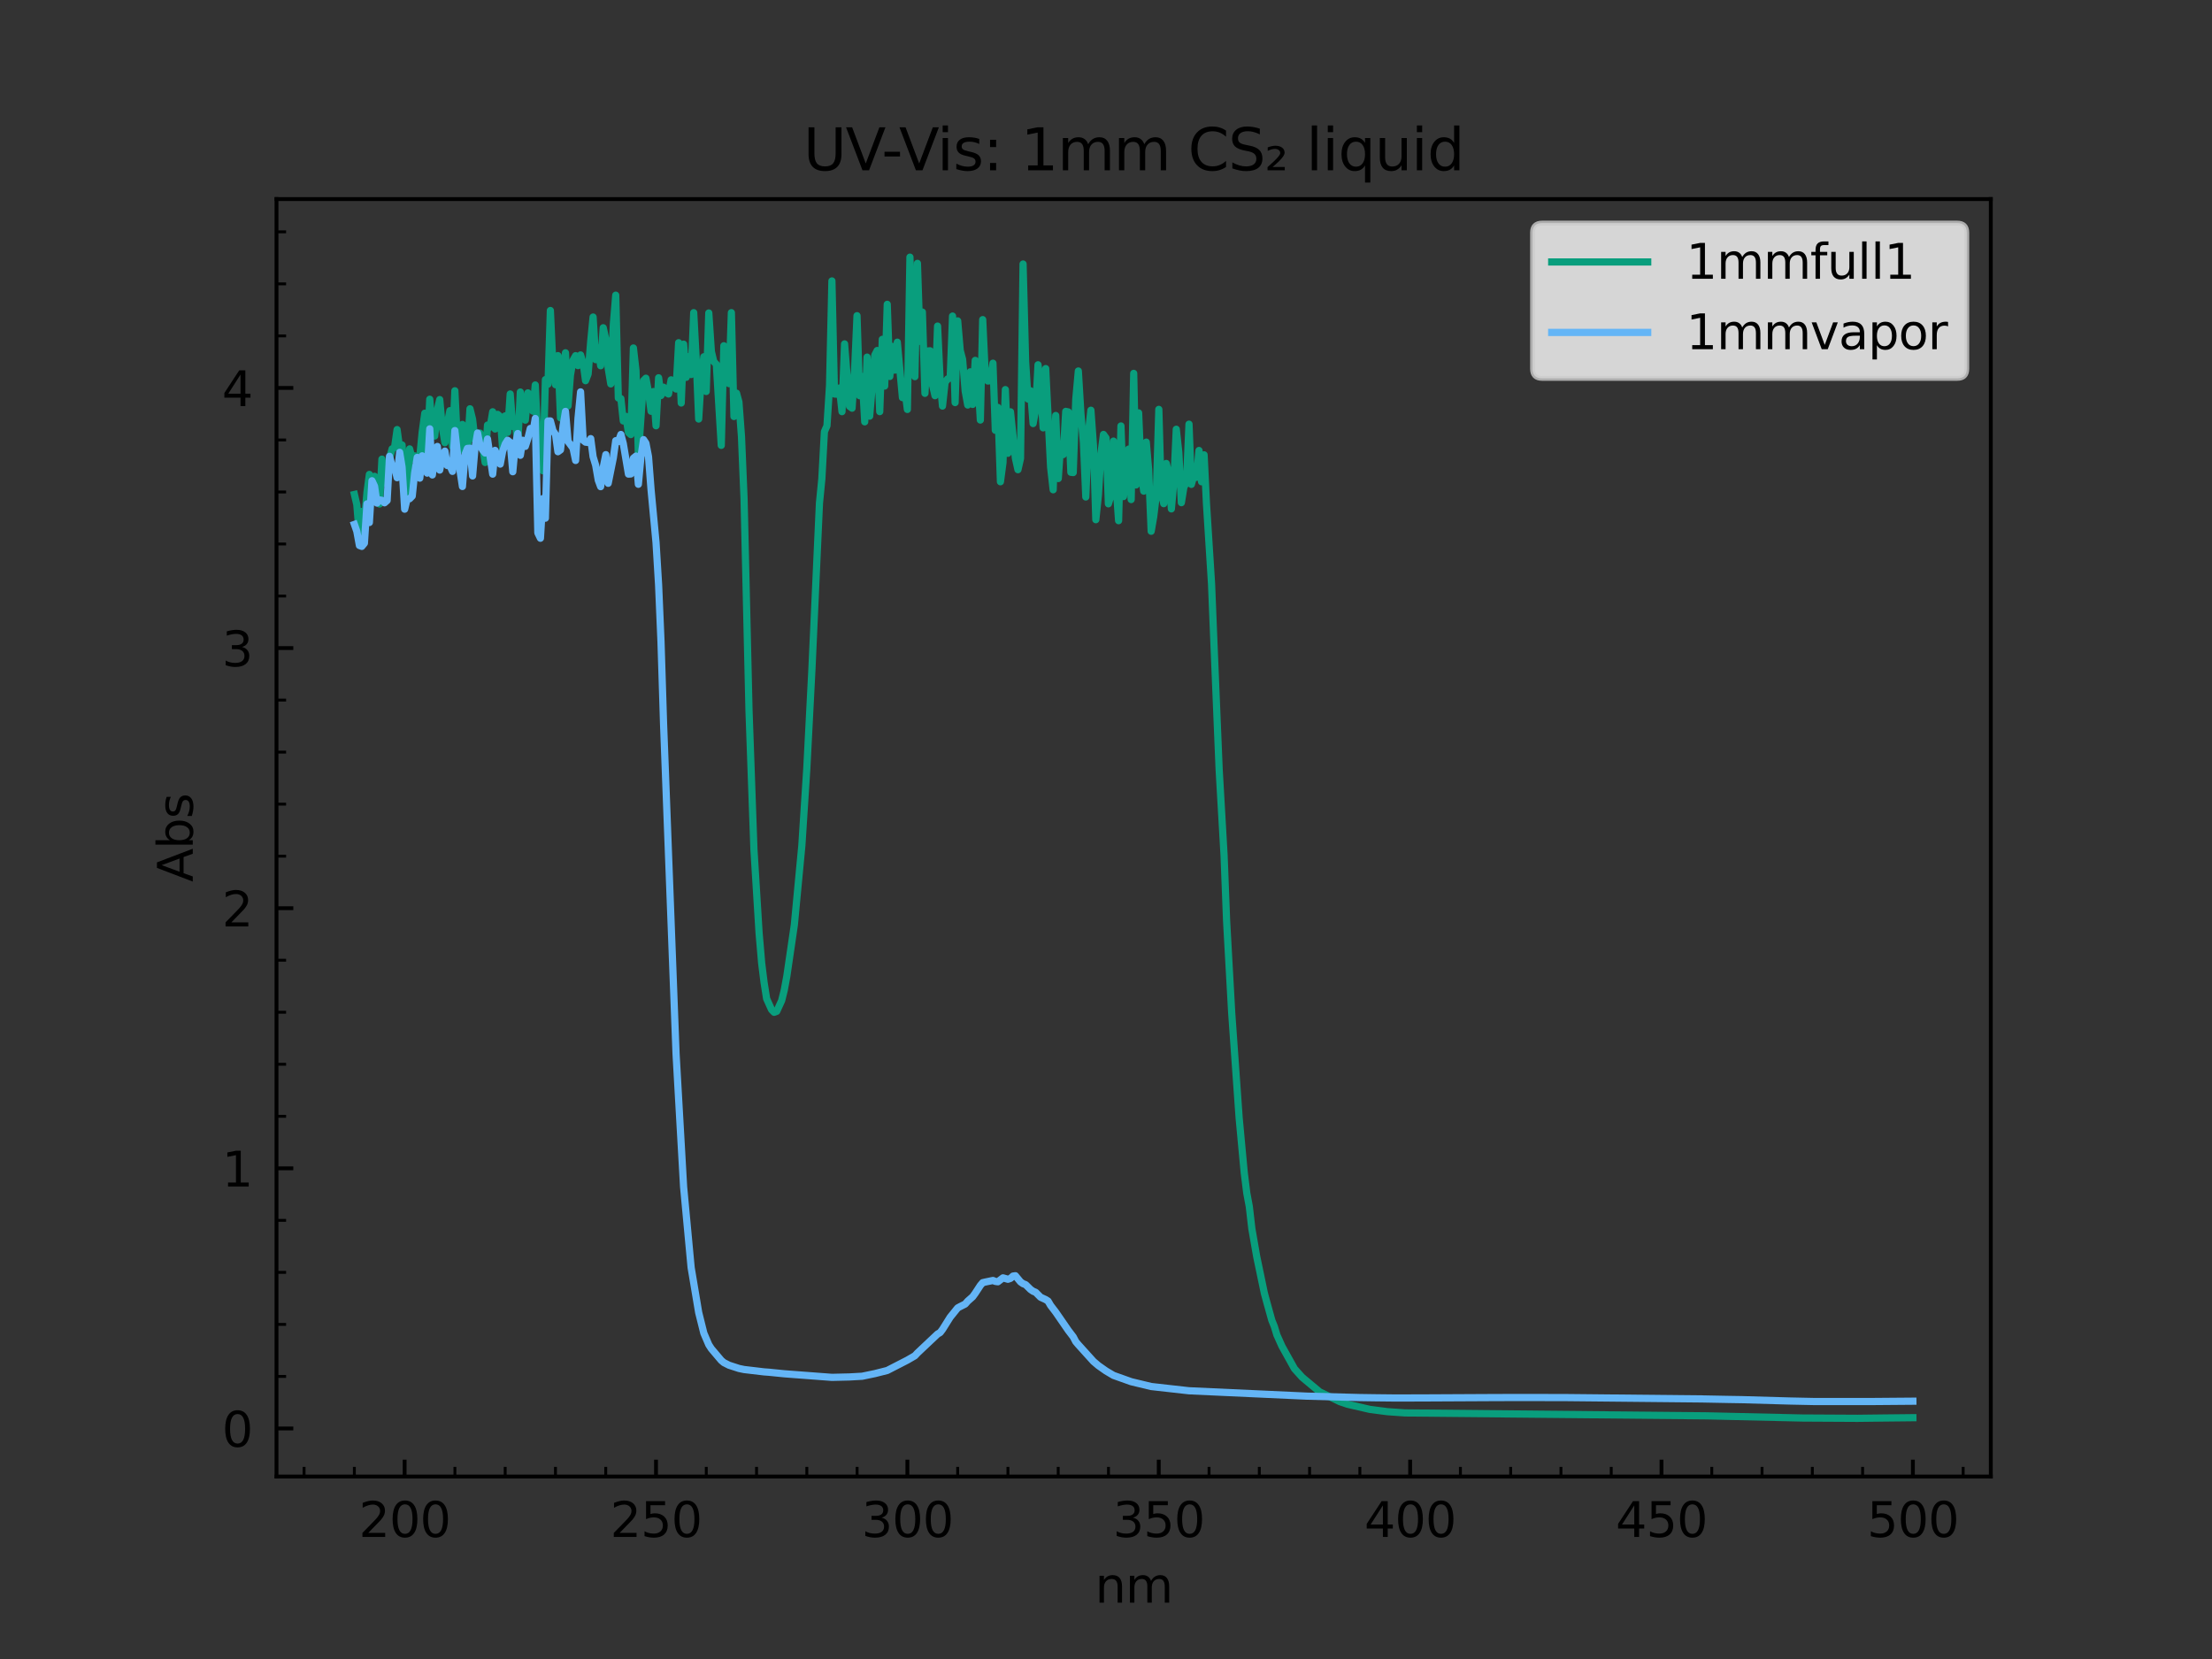 <?xml version="1.0" encoding="utf-8" standalone="no"?>
<!DOCTYPE svg PUBLIC "-//W3C//DTD SVG 1.1//EN"
  "http://www.w3.org/Graphics/SVG/1.1/DTD/svg11.dtd">
<svg xmlns:xlink="http://www.w3.org/1999/xlink" width="460.8pt" height="345.6pt" viewBox="0 0 460.8 345.6" xmlns="http://www.w3.org/2000/svg" version="1.1">
 <rect x="0" y="0" width="460.8" height="345.6" fill="#333333" stroke="none"/>
 <defs>
  <style type="text/css">*{stroke-linejoin: round; stroke-linecap: butt}</style>
 </defs>
 <g id="figure_1">
  <g id="patch_1">
   <path d="M 0 345.6 
L 460.8 345.6 
L 460.8 0 
L 0 0 
L 0 345.6 
z
" style="fill: none"/>
  </g>
  <g id="axes_1">
   <g id="patch_2">
    <path d="M 57.6 307.584 
L 414.72 307.584 
L 414.72 41.472 
L 57.6 41.472 
L 57.6 307.584 
z
" style="fill: none"/>
   </g>
   <g id="matplotlib.axis_1">
    <g id="xtick_1">
     <g id="line2d_1">
      <defs>
       <path id="m6ae384e76b" d="M 0 0 
L 0 -3.5 
" style="stroke: #000000; stroke-width: 0.8"/>
      </defs>
      <g>
       <use xlink:href="#m6ae384e76b" x="84.292" y="307.584" style="stroke: #000000; stroke-width: 0.8"/>
      </g>
     </g>
     <g id="text_1">
      <!-- 200 -->
      <g transform="translate(74.749 320.182)scale(0.1 -0.1)">
       <defs>
        <path id="DejaVuSans-32" d="M 1228 531 
L 3431 531 
L 3431 0 
L 469 0 
L 469 531 
Q 828 903 1448 1529 
Q 2069 2156 2228 2338 
Q 2531 2678 2651 2914 
Q 2772 3150 2772 3378 
Q 2772 3750 2511 3984 
Q 2250 4219 1831 4219 
Q 1534 4219 1204 4116 
Q 875 4013 500 3803 
L 500 4441 
Q 881 4594 1212 4672 
Q 1544 4750 1819 4750 
Q 2544 4750 2975 4387 
Q 3406 4025 3406 3419 
Q 3406 3131 3298 2873 
Q 3191 2616 2906 2266 
Q 2828 2175 2409 1742 
Q 1991 1309 1228 531 
z
" transform="scale(0.016)"/>
        <path id="DejaVuSans-30" d="M 2034 4250 
Q 1547 4250 1301 3770 
Q 1056 3291 1056 2328 
Q 1056 1369 1301 889 
Q 1547 409 2034 409 
Q 2525 409 2770 889 
Q 3016 1369 3016 2328 
Q 3016 3291 2770 3770 
Q 2525 4250 2034 4250 
z
M 2034 4750 
Q 2819 4750 3233 4129 
Q 3647 3509 3647 2328 
Q 3647 1150 3233 529 
Q 2819 -91 2034 -91 
Q 1250 -91 836 529 
Q 422 1150 422 2328 
Q 422 3509 836 4129 
Q 1250 4750 2034 4750 
z
" transform="scale(0.016)"/>
       </defs>
       <use xlink:href="#DejaVuSans-32"/>
       <use xlink:href="#DejaVuSans-30" x="63.623"/>
       <use xlink:href="#DejaVuSans-30" x="127.246"/>
      </g>
     </g>
    </g>
    <g id="xtick_2">
     <g id="line2d_2">
      <g>
       <use xlink:href="#m6ae384e76b" x="136.658" y="307.584" style="stroke: #000000; stroke-width: 0.8"/>
      </g>
     </g>
     <g id="text_2">
      <!-- 250 -->
      <g transform="translate(127.115 320.182)scale(0.1 -0.1)">
       <defs>
        <path id="DejaVuSans-35" d="M 691 4666 
L 3169 4666 
L 3169 4134 
L 1269 4134 
L 1269 2991 
Q 1406 3038 1543 3061 
Q 1681 3084 1819 3084 
Q 2600 3084 3056 2656 
Q 3513 2228 3513 1497 
Q 3513 744 3044 326 
Q 2575 -91 1722 -91 
Q 1428 -91 1123 -41 
Q 819 9 494 109 
L 494 744 
Q 775 591 1075 516 
Q 1375 441 1709 441 
Q 2250 441 2565 725 
Q 2881 1009 2881 1497 
Q 2881 1984 2565 2268 
Q 2250 2553 1709 2553 
Q 1456 2553 1204 2497 
Q 953 2441 691 2322 
L 691 4666 
z
" transform="scale(0.016)"/>
       </defs>
       <use xlink:href="#DejaVuSans-32"/>
       <use xlink:href="#DejaVuSans-35" x="63.623"/>
       <use xlink:href="#DejaVuSans-30" x="127.246"/>
      </g>
     </g>
    </g>
    <g id="xtick_3">
     <g id="line2d_3">
      <g>
       <use xlink:href="#m6ae384e76b" x="189.025" y="307.584" style="stroke: #000000; stroke-width: 0.8"/>
      </g>
     </g>
     <g id="text_3">
      <!-- 300 -->
      <g transform="translate(179.481 320.182)scale(0.1 -0.1)">
       <defs>
        <path id="DejaVuSans-33" d="M 2597 2516 
Q 3050 2419 3304 2112 
Q 3559 1806 3559 1356 
Q 3559 666 3084 287 
Q 2609 -91 1734 -91 
Q 1441 -91 1130 -33 
Q 819 25 488 141 
L 488 750 
Q 750 597 1062 519 
Q 1375 441 1716 441 
Q 2309 441 2620 675 
Q 2931 909 2931 1356 
Q 2931 1769 2642 2001 
Q 2353 2234 1838 2234 
L 1294 2234 
L 1294 2753 
L 1863 2753 
Q 2328 2753 2575 2939 
Q 2822 3125 2822 3475 
Q 2822 3834 2567 4026 
Q 2313 4219 1838 4219 
Q 1578 4219 1281 4162 
Q 984 4106 628 3988 
L 628 4550 
Q 988 4650 1302 4700 
Q 1616 4750 1894 4750 
Q 2613 4750 3031 4423 
Q 3450 4097 3450 3541 
Q 3450 3153 3228 2886 
Q 3006 2619 2597 2516 
z
" transform="scale(0.016)"/>
       </defs>
       <use xlink:href="#DejaVuSans-33"/>
       <use xlink:href="#DejaVuSans-30" x="63.623"/>
       <use xlink:href="#DejaVuSans-30" x="127.246"/>
      </g>
     </g>
    </g>
    <g id="xtick_4">
     <g id="line2d_4">
      <g>
       <use xlink:href="#m6ae384e76b" x="241.391" y="307.584" style="stroke: #000000; stroke-width: 0.8"/>
      </g>
     </g>
     <g id="text_4">
      <!-- 350 -->
      <g transform="translate(231.847 320.182)scale(0.1 -0.1)">
       <use xlink:href="#DejaVuSans-33"/>
       <use xlink:href="#DejaVuSans-35" x="63.623"/>
       <use xlink:href="#DejaVuSans-30" x="127.246"/>
      </g>
     </g>
    </g>
    <g id="xtick_5">
     <g id="line2d_5">
      <g>
       <use xlink:href="#m6ae384e76b" x="293.757" y="307.584" style="stroke: #000000; stroke-width: 0.8"/>
      </g>
     </g>
     <g id="text_5">
      <!-- 400 -->
      <g transform="translate(284.213 320.182)scale(0.1 -0.1)">
       <defs>
        <path id="DejaVuSans-34" d="M 2419 4116 
L 825 1625 
L 2419 1625 
L 2419 4116 
z
M 2253 4666 
L 3047 4666 
L 3047 1625 
L 3713 1625 
L 3713 1100 
L 3047 1100 
L 3047 0 
L 2419 0 
L 2419 1100 
L 313 1100 
L 313 1709 
L 2253 4666 
z
" transform="scale(0.016)"/>
       </defs>
       <use xlink:href="#DejaVuSans-34"/>
       <use xlink:href="#DejaVuSans-30" x="63.623"/>
       <use xlink:href="#DejaVuSans-30" x="127.246"/>
      </g>
     </g>
    </g>
    <g id="xtick_6">
     <g id="line2d_6">
      <g>
       <use xlink:href="#m6ae384e76b" x="346.123" y="307.584" style="stroke: #000000; stroke-width: 0.8"/>
      </g>
     </g>
     <g id="text_6">
      <!-- 450 -->
      <g transform="translate(336.579 320.182)scale(0.1 -0.1)">
       <use xlink:href="#DejaVuSans-34"/>
       <use xlink:href="#DejaVuSans-35" x="63.623"/>
       <use xlink:href="#DejaVuSans-30" x="127.246"/>
      </g>
     </g>
    </g>
    <g id="xtick_7">
     <g id="line2d_7">
      <g>
       <use xlink:href="#m6ae384e76b" x="398.489" y="307.584" style="stroke: #000000; stroke-width: 0.8"/>
      </g>
     </g>
     <g id="text_7">
      <!-- 500 -->
      <g transform="translate(388.945 320.182)scale(0.1 -0.1)">
       <use xlink:href="#DejaVuSans-35"/>
       <use xlink:href="#DejaVuSans-30" x="63.623"/>
       <use xlink:href="#DejaVuSans-30" x="127.246"/>
      </g>
     </g>
    </g>
    <g id="xtick_8">
     <g id="line2d_8">
      <defs>
       <path id="m2cbf5c98ec" d="M 0 0 
L 0 -2 
" style="stroke: #000000; stroke-width: 0.6"/>
      </defs>
      <g>
       <use xlink:href="#m2cbf5c98ec" x="63.346" y="307.584" style="stroke: #000000; stroke-width: 0.6"/>
      </g>
     </g>
    </g>
    <g id="xtick_9">
     <g id="line2d_9">
      <g>
       <use xlink:href="#m2cbf5c98ec" x="73.819" y="307.584" style="stroke: #000000; stroke-width: 0.6"/>
      </g>
     </g>
    </g>
    <g id="xtick_10">
     <g id="line2d_10">
      <g>
       <use xlink:href="#m2cbf5c98ec" x="94.766" y="307.584" style="stroke: #000000; stroke-width: 0.6"/>
      </g>
     </g>
    </g>
    <g id="xtick_11">
     <g id="line2d_11">
      <g>
       <use xlink:href="#m2cbf5c98ec" x="105.239" y="307.584" style="stroke: #000000; stroke-width: 0.6"/>
      </g>
     </g>
    </g>
    <g id="xtick_12">
     <g id="line2d_12">
      <g>
       <use xlink:href="#m2cbf5c98ec" x="115.712" y="307.584" style="stroke: #000000; stroke-width: 0.6"/>
      </g>
     </g>
    </g>
    <g id="xtick_13">
     <g id="line2d_13">
      <g>
       <use xlink:href="#m2cbf5c98ec" x="126.185" y="307.584" style="stroke: #000000; stroke-width: 0.6"/>
      </g>
     </g>
    </g>
    <g id="xtick_14">
     <g id="line2d_14">
      <g>
       <use xlink:href="#m2cbf5c98ec" x="147.132" y="307.584" style="stroke: #000000; stroke-width: 0.6"/>
      </g>
     </g>
    </g>
    <g id="xtick_15">
     <g id="line2d_15">
      <g>
       <use xlink:href="#m2cbf5c98ec" x="157.605" y="307.584" style="stroke: #000000; stroke-width: 0.6"/>
      </g>
     </g>
    </g>
    <g id="xtick_16">
     <g id="line2d_16">
      <g>
       <use xlink:href="#m2cbf5c98ec" x="168.078" y="307.584" style="stroke: #000000; stroke-width: 0.6"/>
      </g>
     </g>
    </g>
    <g id="xtick_17">
     <g id="line2d_17">
      <g>
       <use xlink:href="#m2cbf5c98ec" x="178.551" y="307.584" style="stroke: #000000; stroke-width: 0.6"/>
      </g>
     </g>
    </g>
    <g id="xtick_18">
     <g id="line2d_18">
      <g>
       <use xlink:href="#m2cbf5c98ec" x="199.498" y="307.584" style="stroke: #000000; stroke-width: 0.6"/>
      </g>
     </g>
    </g>
    <g id="xtick_19">
     <g id="line2d_19">
      <g>
       <use xlink:href="#m2cbf5c98ec" x="209.971" y="307.584" style="stroke: #000000; stroke-width: 0.6"/>
      </g>
     </g>
    </g>
    <g id="xtick_20">
     <g id="line2d_20">
      <g>
       <use xlink:href="#m2cbf5c98ec" x="220.444" y="307.584" style="stroke: #000000; stroke-width: 0.6"/>
      </g>
     </g>
    </g>
    <g id="xtick_21">
     <g id="line2d_21">
      <g>
       <use xlink:href="#m2cbf5c98ec" x="230.918" y="307.584" style="stroke: #000000; stroke-width: 0.6"/>
      </g>
     </g>
    </g>
    <g id="xtick_22">
     <g id="line2d_22">
      <g>
       <use xlink:href="#m2cbf5c98ec" x="251.864" y="307.584" style="stroke: #000000; stroke-width: 0.6"/>
      </g>
     </g>
    </g>
    <g id="xtick_23">
     <g id="line2d_23">
      <g>
       <use xlink:href="#m2cbf5c98ec" x="262.337" y="307.584" style="stroke: #000000; stroke-width: 0.6"/>
      </g>
     </g>
    </g>
    <g id="xtick_24">
     <g id="line2d_24">
      <g>
       <use xlink:href="#m2cbf5c98ec" x="272.81" y="307.584" style="stroke: #000000; stroke-width: 0.6"/>
      </g>
     </g>
    </g>
    <g id="xtick_25">
     <g id="line2d_25">
      <g>
       <use xlink:href="#m2cbf5c98ec" x="283.284" y="307.584" style="stroke: #000000; stroke-width: 0.6"/>
      </g>
     </g>
    </g>
    <g id="xtick_26">
     <g id="line2d_26">
      <g>
       <use xlink:href="#m2cbf5c98ec" x="304.23" y="307.584" style="stroke: #000000; stroke-width: 0.6"/>
      </g>
     </g>
    </g>
    <g id="xtick_27">
     <g id="line2d_27">
      <g>
       <use xlink:href="#m2cbf5c98ec" x="314.703" y="307.584" style="stroke: #000000; stroke-width: 0.6"/>
      </g>
     </g>
    </g>
    <g id="xtick_28">
     <g id="line2d_28">
      <g>
       <use xlink:href="#m2cbf5c98ec" x="325.177" y="307.584" style="stroke: #000000; stroke-width: 0.6"/>
      </g>
     </g>
    </g>
    <g id="xtick_29">
     <g id="line2d_29">
      <g>
       <use xlink:href="#m2cbf5c98ec" x="335.65" y="307.584" style="stroke: #000000; stroke-width: 0.6"/>
      </g>
     </g>
    </g>
    <g id="xtick_30">
     <g id="line2d_30">
      <g>
       <use xlink:href="#m2cbf5c98ec" x="356.596" y="307.584" style="stroke: #000000; stroke-width: 0.6"/>
      </g>
     </g>
    </g>
    <g id="xtick_31">
     <g id="line2d_31">
      <g>
       <use xlink:href="#m2cbf5c98ec" x="367.069" y="307.584" style="stroke: #000000; stroke-width: 0.6"/>
      </g>
     </g>
    </g>
    <g id="xtick_32">
     <g id="line2d_32">
      <g>
       <use xlink:href="#m2cbf5c98ec" x="377.543" y="307.584" style="stroke: #000000; stroke-width: 0.6"/>
      </g>
     </g>
    </g>
    <g id="xtick_33">
     <g id="line2d_33">
      <g>
       <use xlink:href="#m2cbf5c98ec" x="388.016" y="307.584" style="stroke: #000000; stroke-width: 0.6"/>
      </g>
     </g>
    </g>
    <g id="xtick_34">
     <g id="line2d_34">
      <g>
       <use xlink:href="#m2cbf5c98ec" x="408.962" y="307.584" style="stroke: #000000; stroke-width: 0.6"/>
      </g>
     </g>
    </g>
    <g id="text_8">
     <!-- nm -->
     <g transform="translate(228.121 333.861)scale(0.1 -0.1)">
      <defs>
       <path id="DejaVuSans-6e" d="M 3513 2113 
L 3513 0 
L 2938 0 
L 2938 2094 
Q 2938 2591 2744 2837 
Q 2550 3084 2163 3084 
Q 1697 3084 1428 2787 
Q 1159 2491 1159 1978 
L 1159 0 
L 581 0 
L 581 3500 
L 1159 3500 
L 1159 2956 
Q 1366 3272 1645 3428 
Q 1925 3584 2291 3584 
Q 2894 3584 3203 3211 
Q 3513 2838 3513 2113 
z
" transform="scale(0.016)"/>
       <path id="DejaVuSans-6d" d="M 3328 2828 
Q 3544 3216 3844 3400 
Q 4144 3584 4550 3584 
Q 5097 3584 5394 3201 
Q 5691 2819 5691 2113 
L 5691 0 
L 5113 0 
L 5113 2094 
Q 5113 2597 4934 2840 
Q 4756 3084 4391 3084 
Q 3944 3084 3684 2787 
Q 3425 2491 3425 1978 
L 3425 0 
L 2847 0 
L 2847 2094 
Q 2847 2600 2669 2842 
Q 2491 3084 2119 3084 
Q 1678 3084 1418 2786 
Q 1159 2488 1159 1978 
L 1159 0 
L 581 0 
L 581 3500 
L 1159 3500 
L 1159 2956 
Q 1356 3278 1631 3431 
Q 1906 3584 2284 3584 
Q 2666 3584 2933 3390 
Q 3200 3197 3328 2828 
z
" transform="scale(0.016)"/>
      </defs>
      <use xlink:href="#DejaVuSans-6e"/>
      <use xlink:href="#DejaVuSans-6d" x="63.379"/>
     </g>
    </g>
   </g>
   <g id="matplotlib.axis_2">
    <g id="ytick_1">
     <g id="line2d_35">
      <defs>
       <path id="mcfb5b2c01b" d="M 0 0 
L 3.5 0 
" style="stroke: #000000; stroke-width: 0.8"/>
      </defs>
      <g>
       <use xlink:href="#mcfb5b2c01b" x="57.6" y="297.576" style="stroke: #000000; stroke-width: 0.8"/>
      </g>
     </g>
     <g id="text_9">
      <!-- 0 -->
      <g transform="translate(46.237 301.375)scale(0.1 -0.1)">
       <use xlink:href="#DejaVuSans-30"/>
      </g>
     </g>
    </g>
    <g id="ytick_2">
     <g id="line2d_36">
      <g>
       <use xlink:href="#mcfb5b2c01b" x="57.6" y="243.384" style="stroke: #000000; stroke-width: 0.8"/>
      </g>
     </g>
     <g id="text_10">
      <!-- 1 -->
      <g transform="translate(46.237 247.183)scale(0.1 -0.1)">
       <defs>
        <path id="DejaVuSans-31" d="M 794 531 
L 1825 531 
L 1825 4091 
L 703 3866 
L 703 4441 
L 1819 4666 
L 2450 4666 
L 2450 531 
L 3481 531 
L 3481 0 
L 794 0 
L 794 531 
z
" transform="scale(0.016)"/>
       </defs>
       <use xlink:href="#DejaVuSans-31"/>
      </g>
     </g>
    </g>
    <g id="ytick_3">
     <g id="line2d_37">
      <g>
       <use xlink:href="#mcfb5b2c01b" x="57.6" y="189.192" style="stroke: #000000; stroke-width: 0.8"/>
      </g>
     </g>
     <g id="text_11">
      <!-- 2 -->
      <g transform="translate(46.237 192.991)scale(0.1 -0.1)">
       <use xlink:href="#DejaVuSans-32"/>
      </g>
     </g>
    </g>
    <g id="ytick_4">
     <g id="line2d_38">
      <g>
       <use xlink:href="#mcfb5b2c01b" x="57.6" y="135" style="stroke: #000000; stroke-width: 0.8"/>
      </g>
     </g>
     <g id="text_12">
      <!-- 3 -->
      <g transform="translate(46.237 138.8)scale(0.1 -0.1)">
       <use xlink:href="#DejaVuSans-33"/>
      </g>
     </g>
    </g>
    <g id="ytick_5">
     <g id="line2d_39">
      <g>
       <use xlink:href="#mcfb5b2c01b" x="57.6" y="80.808" style="stroke: #000000; stroke-width: 0.8"/>
      </g>
     </g>
     <g id="text_13">
      <!-- 4 -->
      <g transform="translate(46.237 84.608)scale(0.1 -0.1)">
       <use xlink:href="#DejaVuSans-34"/>
      </g>
     </g>
    </g>
    <g id="ytick_6">
     <g id="line2d_40">
      <defs>
       <path id="m34a62ceaf4" d="M 0 0 
L 2 0 
" style="stroke: #000000; stroke-width: 0.6"/>
      </defs>
      <g>
       <use xlink:href="#m34a62ceaf4" x="57.6" y="286.738" style="stroke: #000000; stroke-width: 0.6"/>
      </g>
     </g>
    </g>
    <g id="ytick_7">
     <g id="line2d_41">
      <g>
       <use xlink:href="#m34a62ceaf4" x="57.6" y="275.899" style="stroke: #000000; stroke-width: 0.6"/>
      </g>
     </g>
    </g>
    <g id="ytick_8">
     <g id="line2d_42">
      <g>
       <use xlink:href="#m34a62ceaf4" x="57.6" y="265.061" style="stroke: #000000; stroke-width: 0.6"/>
      </g>
     </g>
    </g>
    <g id="ytick_9">
     <g id="line2d_43">
      <g>
       <use xlink:href="#m34a62ceaf4" x="57.6" y="254.223" style="stroke: #000000; stroke-width: 0.6"/>
      </g>
     </g>
    </g>
    <g id="ytick_10">
     <g id="line2d_44">
      <g>
       <use xlink:href="#m34a62ceaf4" x="57.6" y="232.546" style="stroke: #000000; stroke-width: 0.6"/>
      </g>
     </g>
    </g>
    <g id="ytick_11">
     <g id="line2d_45">
      <g>
       <use xlink:href="#m34a62ceaf4" x="57.6" y="221.707" style="stroke: #000000; stroke-width: 0.6"/>
      </g>
     </g>
    </g>
    <g id="ytick_12">
     <g id="line2d_46">
      <g>
       <use xlink:href="#m34a62ceaf4" x="57.6" y="210.869" style="stroke: #000000; stroke-width: 0.6"/>
      </g>
     </g>
    </g>
    <g id="ytick_13">
     <g id="line2d_47">
      <g>
       <use xlink:href="#m34a62ceaf4" x="57.6" y="200.031" style="stroke: #000000; stroke-width: 0.6"/>
      </g>
     </g>
    </g>
    <g id="ytick_14">
     <g id="line2d_48">
      <g>
       <use xlink:href="#m34a62ceaf4" x="57.6" y="178.354" style="stroke: #000000; stroke-width: 0.6"/>
      </g>
     </g>
    </g>
    <g id="ytick_15">
     <g id="line2d_49">
      <g>
       <use xlink:href="#m34a62ceaf4" x="57.6" y="167.515" style="stroke: #000000; stroke-width: 0.6"/>
      </g>
     </g>
    </g>
    <g id="ytick_16">
     <g id="line2d_50">
      <g>
       <use xlink:href="#m34a62ceaf4" x="57.6" y="156.677" style="stroke: #000000; stroke-width: 0.6"/>
      </g>
     </g>
    </g>
    <g id="ytick_17">
     <g id="line2d_51">
      <g>
       <use xlink:href="#m34a62ceaf4" x="57.6" y="145.839" style="stroke: #000000; stroke-width: 0.6"/>
      </g>
     </g>
    </g>
    <g id="ytick_18">
     <g id="line2d_52">
      <g>
       <use xlink:href="#m34a62ceaf4" x="57.6" y="124.162" style="stroke: #000000; stroke-width: 0.6"/>
      </g>
     </g>
    </g>
    <g id="ytick_19">
     <g id="line2d_53">
      <g>
       <use xlink:href="#m34a62ceaf4" x="57.6" y="113.324" style="stroke: #000000; stroke-width: 0.6"/>
      </g>
     </g>
    </g>
    <g id="ytick_20">
     <g id="line2d_54">
      <g>
       <use xlink:href="#m34a62ceaf4" x="57.6" y="102.485" style="stroke: #000000; stroke-width: 0.6"/>
      </g>
     </g>
    </g>
    <g id="ytick_21">
     <g id="line2d_55">
      <g>
       <use xlink:href="#m34a62ceaf4" x="57.6" y="91.647" style="stroke: #000000; stroke-width: 0.6"/>
      </g>
     </g>
    </g>
    <g id="ytick_22">
     <g id="line2d_56">
      <g>
       <use xlink:href="#m34a62ceaf4" x="57.6" y="69.97" style="stroke: #000000; stroke-width: 0.6"/>
      </g>
     </g>
    </g>
    <g id="ytick_23">
     <g id="line2d_57">
      <g>
       <use xlink:href="#m34a62ceaf4" x="57.6" y="59.132" style="stroke: #000000; stroke-width: 0.6"/>
      </g>
     </g>
    </g>
    <g id="ytick_24">
     <g id="line2d_58">
      <g>
       <use xlink:href="#m34a62ceaf4" x="57.6" y="48.293" style="stroke: #000000; stroke-width: 0.6"/>
      </g>
     </g>
    </g>
    <g id="text_14">
     <!-- Abs -->
     <g transform="translate(40.158 183.727)rotate(-90)scale(0.1 -0.1)">
      <defs>
       <path id="DejaVuSans-41" d="M 2188 4044 
L 1331 1722 
L 3047 1722 
L 2188 4044 
z
M 1831 4666 
L 2547 4666 
L 4325 0 
L 3669 0 
L 3244 1197 
L 1141 1197 
L 716 0 
L 50 0 
L 1831 4666 
z
" transform="scale(0.016)"/>
       <path id="DejaVuSans-62" d="M 3116 1747 
Q 3116 2381 2855 2742 
Q 2594 3103 2138 3103 
Q 1681 3103 1420 2742 
Q 1159 2381 1159 1747 
Q 1159 1113 1420 752 
Q 1681 391 2138 391 
Q 2594 391 2855 752 
Q 3116 1113 3116 1747 
z
M 1159 2969 
Q 1341 3281 1617 3432 
Q 1894 3584 2278 3584 
Q 2916 3584 3314 3078 
Q 3713 2572 3713 1747 
Q 3713 922 3314 415 
Q 2916 -91 2278 -91 
Q 1894 -91 1617 61 
Q 1341 213 1159 525 
L 1159 0 
L 581 0 
L 581 4863 
L 1159 4863 
L 1159 2969 
z
" transform="scale(0.016)"/>
       <path id="DejaVuSans-73" d="M 2834 3397 
L 2834 2853 
Q 2591 2978 2328 3040 
Q 2066 3103 1784 3103 
Q 1356 3103 1142 2972 
Q 928 2841 928 2578 
Q 928 2378 1081 2264 
Q 1234 2150 1697 2047 
L 1894 2003 
Q 2506 1872 2764 1633 
Q 3022 1394 3022 966 
Q 3022 478 2636 193 
Q 2250 -91 1575 -91 
Q 1294 -91 989 -36 
Q 684 19 347 128 
L 347 722 
Q 666 556 975 473 
Q 1284 391 1588 391 
Q 1994 391 2212 530 
Q 2431 669 2431 922 
Q 2431 1156 2273 1281 
Q 2116 1406 1581 1522 
L 1381 1569 
Q 847 1681 609 1914 
Q 372 2147 372 2553 
Q 372 3047 722 3315 
Q 1072 3584 1716 3584 
Q 2034 3584 2315 3537 
Q 2597 3491 2834 3397 
z
" transform="scale(0.016)"/>
      </defs>
      <use xlink:href="#DejaVuSans-41"/>
      <use xlink:href="#DejaVuSans-62" x="68.408"/>
      <use xlink:href="#DejaVuSans-73" x="131.885"/>
     </g>
    </g>
   </g>
   <g id="line2d_59">
    <path d="M 398.487 295.332 
L 392.194 295.398 
L 386.97 295.461 
L 375.467 295.398 
L 355.557 294.945 
L 292.695 294.336 
L 289.044 294.08 
L 285.391 293.607 
L 280.68 292.521 
L 279.095 291.981 
L 274.908 289.952 
L 271.776 287.34 
L 271.247 286.89 
L 269.661 285.126 
L 267.056 280.444 
L 265.997 278.089 
L 265.468 276.342 
L 264.939 275.027 
L 263.92 271.36 
L 263.391 269.41 
L 261.802 261.809 
L 260.784 255.962 
L 260.254 251.362 
L 259.724 248.521 
L 259.195 244.269 
L 258.135 232.864 
L 256.586 210.983 
L 255.526 191.877 
L 254.996 178.178 
L 253.976 160.374 
L 252.916 134.714 
L 252.386 121.576 
L 251.325 104.837 
L 250.835 94.751 
L 250.305 100.363 
L 249.774 93.845 
L 249.244 99.443 
L 248.713 99.07 
L 248.183 100.907 
L 247.693 88.362 
L 247.162 100.548 
L 246.632 101.447 
L 246.101 104.716 
L 245.57 94.267 
L 245.039 89.422 
L 244.549 100.1 
L 244.018 106.012 
L 243.488 98.719 
L 242.957 96.545 
L 242.426 104.921 
L 241.895 102.566 
L 241.404 85.28 
L 240.873 103.191 
L 240.342 107.61 
L 239.811 110.671 
L 239.28 97.803 
L 238.789 92.101 
L 238.258 102.312 
L 237.727 98.435 
L 237.195 86.008 
L 236.664 101.027 
L 236.173 77.778 
L 235.642 104.066 
L 235.111 93.555 
L 234.047 103.443 
L 233.516 88.734 
L 233.025 108.467 
L 232.493 101.071 
L 231.962 91.887 
L 231.43 103.222 
L 230.898 104.952 
L 230.407 91.245 
L 229.875 90.502 
L 229.343 94.512 
L 228.812 103.169 
L 228.28 108.262 
L 227.788 92.836 
L 227.256 85.457 
L 226.724 90.365 
L 226.192 103.534 
L 225.701 92.221 
L 225.169 86.138 
L 224.637 77.283 
L 224.104 83.18 
L 223.572 98.446 
L 223.081 98.388 
L 222.548 85.812 
L 222.016 85.698 
L 221.484 94.702 
L 220.951 92.492 
L 220.46 99.692 
L 219.927 86.555 
L 219.394 102.032 
L 218.862 97.308 
L 217.838 76.782 
L 217.305 89.13 
L 216.772 80.685 
L 216.239 75.991 
L 215.748 85.337 
L 215.215 88.235 
L 214.682 81.407 
L 214.149 83.122 
L 213.657 75.318 
L 213.124 55 
L 212.591 95.509 
L 212.058 97.845 
L 211.525 95.458 
L 210.5 85.788 
L 209.967 94.431 
L 209.433 81.164 
L 208.941 96.33 
L 208.408 100.358 
L 207.875 84.869 
L 207.341 89.639 
L 206.849 75.659 
L 206.315 79.309 
L 205.782 79.377 
L 205.249 78.067 
L 204.715 66.582 
L 204.223 87.503 
L 203.689 78.4 
L 203.155 75.072 
L 202.622 84.253 
L 202.129 77.457 
L 201.595 84.373 
L 201.062 81.451 
L 200.528 74.872 
L 200.035 73.01 
L 199.501 66.846 
L 198.967 83.865 
L 198.434 65.84 
L 197.941 78.77 
L 197.407 78.938 
L 196.873 79.678 
L 196.339 84.591 
L 195.846 79.196 
L 195.312 67.926 
L 194.777 82.434 
L 194.243 80.162 
L 193.75 73.07 
L 193.216 73.121 
L 192.682 81.941 
L 192.148 65.008 
L 191.654 71.118 
L 191.12 54.861 
L 190.586 78.466 
L 190.092 74.579 
L 189.558 53.568 
L 189.023 85.297 
L 188.489 81.179 
L 187.995 82.832 
L 186.926 71.281 
L 186.392 77.105 
L 185.898 72.158 
L 185.363 78.423 
L 184.829 63.393 
L 184.294 80.423 
L 183.8 70.685 
L 183.265 85.752 
L 182.731 73.015 
L 182.237 73.981 
L 181.167 86.695 
L 180.632 74.394 
L 180.138 87.876 
L 179.603 78.422 
L 179.068 82.435 
L 178.533 65.762 
L 178.039 76.933 
L 177.504 85.031 
L 176.969 84.642 
L 175.94 71.637 
L 175.404 85.757 
L 174.869 80.83 
L 174.375 82.12 
L 173.839 82.083 
L 173.304 58.524 
L 172.81 80.298 
L 172.274 88.699 
L 171.739 89.922 
L 171.203 99.792 
L 170.709 104.808 
L 169.143 139.327 
L 168.072 160.11 
L 167.042 176.121 
L 165.476 192.663 
L 163.909 203.371 
L 163.373 206.269 
L 162.837 208.434 
L 161.806 210.684 
L 161.27 210.881 
L 160.734 210.336 
L 159.703 208.051 
L 159.167 204.646 
L 158.672 200.661 
L 158.136 194.405 
L 157.063 177.036 
L 156.032 148.007 
L 155 103.864 
L 154.464 90.925 
L 153.928 83.735 
L 153.432 81.905 
L 152.896 86.768 
L 152.359 65.13 
L 151.864 79.921 
L 150.791 72.023 
L 150.254 92.781 
L 149.222 75.891 
L 148.685 75.309 
L 148.19 73.209 
L 147.653 65.197 
L 147.116 81.554 
L 146.621 74.32 
L 146.084 78.405 
L 145.547 87.293 
L 145.051 75.236 
L 144.514 65.131 
L 143.977 78.019 
L 143.482 74.286 
L 142.945 78.607 
L 142.408 71.696 
L 141.912 83.954 
L 141.375 71.39 
L 140.838 81.041 
L 139.805 79.128 
L 139.267 82.077 
L 138.772 81.794 
L 138.234 80.661 
L 137.697 82.4 
L 137.201 78.696 
L 136.664 88.697 
L 136.126 81.567 
L 135.63 85.673 
L 135.093 81.685 
L 134.555 78.788 
L 134.059 79.29 
L 132.984 94.764 
L 132.488 77.189 
L 131.95 72.49 
L 131.413 90.535 
L 130.917 90.097 
L 130.379 86.732 
L 129.841 87.696 
L 129.345 83.037 
L 128.807 82.915 
L 128.269 61.49 
L 127.773 67.548 
L 127.235 79.975 
L 126.697 76.703 
L 126.201 70.712 
L 125.663 68.276 
L 125.125 76.193 
L 124.629 72.499 
L 124.091 74.922 
L 123.553 66.043 
L 123.056 71.127 
L 122.518 77.914 
L 121.98 79.308 
L 121.483 75.679 
L 120.945 73.943 
L 120.407 76.163 
L 119.91 74.093 
L 119.372 75.062 
L 118.834 78.147 
L 118.337 84.565 
L 117.799 73.491 
L 117.302 77.608 
L 116.764 87.064 
L 116.225 74.079 
L 115.728 80.148 
L 115.19 76.318 
L 114.652 64.682 
L 114.155 80.038 
L 113.616 79.073 
L 113.078 98.068 
L 112.581 90.703 
L 112.042 91.953 
L 111.504 80.197 
L 111.007 85.646 
L 110.468 84.672 
L 109.971 81.839 
L 109.432 87.524 
L 108.893 84.999 
L 108.396 81.664 
L 107.858 92.637 
L 107.319 87.583 
L 106.822 88.851 
L 106.283 82.072 
L 105.744 90.072 
L 105.247 86.63 
L 104.708 93.559 
L 104.21 86.792 
L 103.672 86.319 
L 103.133 89.373 
L 102.635 85.782 
L 102.096 88.989 
L 101.557 88.552 
L 101.06 96.346 
L 100.521 92.753 
L 99.982 90.207 
L 99.484 92.396 
L 98.945 91.695 
L 98.447 87.362 
L 97.908 85.156 
L 97.369 93.795 
L 96.871 91.696 
L 96.332 88.418 
L 95.793 93.787 
L 95.295 92.331 
L 94.756 81.401 
L 94.258 93.01 
L 93.719 85.546 
L 93.18 88.329 
L 92.682 92.226 
L 92.142 89.051 
L 91.603 83.238 
L 91.105 85.391 
L 90.566 90.834 
L 90.068 89.982 
L 89.528 83.167 
L 88.989 94.739 
L 88.491 86.075 
L 87.951 89.997 
L 87.453 95.107 
L 86.914 95.844 
L 86.374 94.963 
L 85.876 95.635 
L 85.336 93.511 
L 84.797 103.085 
L 84.298 101.867 
L 83.759 92.687 
L 83.26 93.441 
L 82.721 89.488 
L 82.181 93.286 
L 81.683 93.498 
L 81.143 95.498 
L 80.645 100.877 
L 80.105 98.858 
L 79.565 95.645 
L 79.067 104.99 
L 78.527 103.75 
L 78.028 99.226 
L 77.488 100.638 
L 76.948 98.831 
L 76.45 102.575 
L 75.91 108.688 
L 75.37 106.544 
L 74.871 111.737 
L 74.331 105.135 
L 73.833 103.007 
L 73.833 103.007 
" clip-path="url(#pe65a3ea3c6)" style="fill: none; stroke: #099e7d; stroke-width: 1.5; stroke-linecap: square"/>
   </g>
   <g id="line2d_60">
    <path d="M 398.487 291.894 
L 389.603 291.965 
L 378.065 291.965 
L 372.827 291.856 
L 362.897 291.574 
L 359.729 291.522 
L 354.514 291.422 
L 326.225 291.141 
L 316.294 291.122 
L 309.988 291.146 
L 296.384 291.215 
L 290.626 291.228 
L 286.406 291.182 
L 283.279 291.136 
L 272.305 290.845 
L 247.693 289.722 
L 239.811 288.836 
L 235.642 287.832 
L 231.962 286.519 
L 230.407 285.601 
L 228.812 284.478 
L 227.788 283.607 
L 224.637 280.123 
L 224.104 279.493 
L 223.572 278.484 
L 222.548 277.14 
L 219.927 273.34 
L 218.862 271.949 
L 218.329 271.042 
L 217.838 270.729 
L 216.772 270.239 
L 215.748 269.21 
L 215.215 268.992 
L 214.682 268.623 
L 213.657 267.614 
L 213.124 267.414 
L 212.591 267.039 
L 211.525 265.756 
L 211.033 265.827 
L 210.5 266.316 
L 209.967 266.492 
L 208.941 266.199 
L 207.875 267.017 
L 207.341 266.939 
L 206.849 266.744 
L 205.249 267.073 
L 204.715 267.202 
L 204.223 267.782 
L 203.155 269.415 
L 202.622 270.144 
L 201.595 271.051 
L 201.062 271.661 
L 200.035 272.176 
L 199.501 272.464 
L 197.941 274.395 
L 196.339 276.948 
L 195.846 277.597 
L 195.312 277.904 
L 191.12 281.86 
L 190.586 282.433 
L 189.023 283.34 
L 184.829 285.495 
L 182.237 286.15 
L 179.603 286.695 
L 176.969 286.844 
L 173.304 286.931 
L 163.373 286.182 
L 160.239 285.866 
L 159.167 285.787 
L 155 285.294 
L 153.928 285.07 
L 151.864 284.399 
L 150.791 283.851 
L 150.254 283.399 
L 148.19 280.963 
L 147.653 280.132 
L 146.621 277.724 
L 145.547 273.418 
L 143.977 264.066 
L 142.408 247.26 
L 140.838 219.583 
L 138.234 150.84 
L 137.697 133.642 
L 137.201 121.896 
L 136.664 113.032 
L 135.63 102.045 
L 135.093 95.11 
L 134.555 92.317 
L 134.059 91.58 
L 133.522 95.163 
L 132.984 100.885 
L 132.488 95.012 
L 131.95 95.452 
L 131.413 98.735 
L 130.917 98.764 
L 129.841 92.398 
L 129.345 90.507 
L 128.807 91.992 
L 128.269 91.799 
L 127.773 95.346 
L 126.697 100.682 
L 126.201 94.708 
L 125.663 97.363 
L 125.125 101.383 
L 124.629 100.041 
L 124.091 96.933 
L 123.553 95.146 
L 123.056 91.373 
L 122.518 92.175 
L 121.98 92.111 
L 121.483 91.723 
L 120.945 81.632 
L 120.407 87.18 
L 119.91 95.928 
L 119.372 93.362 
L 118.337 91.956 
L 117.799 85.696 
L 117.302 88.676 
L 116.764 93.716 
L 116.225 94.103 
L 115.728 90.538 
L 115.19 89.697 
L 114.652 87.685 
L 114.155 87.695 
L 113.616 107.953 
L 113.078 103.861 
L 112.581 112.127 
L 112.042 111.011 
L 111.504 87.175 
L 111.007 90.069 
L 110.468 89.258 
L 109.971 91.319 
L 109.432 92.991 
L 108.893 91.71 
L 108.396 94.85 
L 107.858 90.308 
L 107.319 92.865 
L 106.822 98.276 
L 106.283 92.162 
L 105.744 91.71 
L 105.247 92.493 
L 104.708 94.031 
L 104.21 96.681 
L 103.133 93.819 
L 102.635 98.774 
L 101.557 91.451 
L 101.06 94.368 
L 100.521 93.709 
L 99.982 92.712 
L 99.484 90.201 
L 98.945 93.338 
L 98.447 99.148 
L 97.908 93.375 
L 97.369 93.411 
L 96.871 94.677 
L 96.332 101.347 
L 95.295 94.504 
L 94.756 89.693 
L 94.258 98.198 
L 93.719 96.946 
L 93.18 96.979 
L 92.682 93.972 
L 92.142 95.167 
L 91.603 97.928 
L 91.105 93 
L 90.566 94.924 
L 90.068 98.943 
L 89.528 89.331 
L 88.989 98.562 
L 88.491 95.802 
L 87.951 94.955 
L 87.453 99.61 
L 86.914 95.284 
L 86.374 98.567 
L 85.876 103.34 
L 85.336 103.893 
L 84.797 103.999 
L 84.298 106.074 
L 83.759 97.312 
L 83.26 94.23 
L 82.721 99.516 
L 82.181 97.229 
L 81.683 97.102 
L 81.143 95.055 
L 80.645 104.267 
L 80.105 104.741 
L 79.565 104.228 
L 79.067 104.135 
L 78.527 104.799 
L 78.028 101.298 
L 77.488 100.149 
L 76.948 108.853 
L 76.45 104.965 
L 75.91 113.168 
L 75.37 113.824 
L 74.871 113.636 
L 74.331 110.684 
L 73.833 109.248 
L 73.833 109.248 
" clip-path="url(#pe65a3ea3c6)" style="fill: none; stroke: #64b5f6; stroke-width: 1.5; stroke-linecap: square"/>
   </g>
   <g id="patch_3">
    <path d="M 57.6 307.584 
L 57.6 41.472 
" style="fill: none; stroke: #000000; stroke-width: 0.8; stroke-linejoin: miter; stroke-linecap: square"/>
   </g>
   <g id="patch_4">
    <path d="M 414.72 307.584 
L 414.72 41.472 
" style="fill: none; stroke: #000000; stroke-width: 0.8; stroke-linejoin: miter; stroke-linecap: square"/>
   </g>
   <g id="patch_5">
    <path d="M 57.6 307.584 
L 414.72 307.584 
" style="fill: none; stroke: #000000; stroke-width: 0.8; stroke-linejoin: miter; stroke-linecap: square"/>
   </g>
   <g id="patch_6">
    <path d="M 57.6 41.472 
L 414.72 41.472 
" style="fill: none; stroke: #000000; stroke-width: 0.8; stroke-linejoin: miter; stroke-linecap: square"/>
   </g>
   <g id="text_15">
    <!-- UV-Vis: 1mm CS₂ liquid -->
    <g transform="translate(167.369 35.472)scale(0.12 -0.12)">
     <defs>
      <path id="DejaVuSans-55" d="M 556 4666 
L 1191 4666 
L 1191 1831 
Q 1191 1081 1462 751 
Q 1734 422 2344 422 
Q 2950 422 3222 751 
Q 3494 1081 3494 1831 
L 3494 4666 
L 4128 4666 
L 4128 1753 
Q 4128 841 3676 375 
Q 3225 -91 2344 -91 
Q 1459 -91 1007 375 
Q 556 841 556 1753 
L 556 4666 
z
" transform="scale(0.016)"/>
      <path id="DejaVuSans-56" d="M 1831 0 
L 50 4666 
L 709 4666 
L 2188 738 
L 3669 4666 
L 4325 4666 
L 2547 0 
L 1831 0 
z
" transform="scale(0.016)"/>
      <path id="DejaVuSans-2d" d="M 313 2009 
L 1997 2009 
L 1997 1497 
L 313 1497 
L 313 2009 
z
" transform="scale(0.016)"/>
      <path id="DejaVuSans-69" d="M 603 3500 
L 1178 3500 
L 1178 0 
L 603 0 
L 603 3500 
z
M 603 4863 
L 1178 4863 
L 1178 4134 
L 603 4134 
L 603 4863 
z
" transform="scale(0.016)"/>
      <path id="DejaVuSans-3a" d="M 750 794 
L 1409 794 
L 1409 0 
L 750 0 
L 750 794 
z
M 750 3309 
L 1409 3309 
L 1409 2516 
L 750 2516 
L 750 3309 
z
" transform="scale(0.016)"/>
      <path id="DejaVuSans-20" transform="scale(0.016)"/>
      <path id="DejaVuSans-43" d="M 4122 4306 
L 4122 3641 
Q 3803 3938 3442 4084 
Q 3081 4231 2675 4231 
Q 1875 4231 1450 3742 
Q 1025 3253 1025 2328 
Q 1025 1406 1450 917 
Q 1875 428 2675 428 
Q 3081 428 3442 575 
Q 3803 722 4122 1019 
L 4122 359 
Q 3791 134 3420 21 
Q 3050 -91 2638 -91 
Q 1578 -91 968 557 
Q 359 1206 359 2328 
Q 359 3453 968 4101 
Q 1578 4750 2638 4750 
Q 3056 4750 3426 4639 
Q 3797 4528 4122 4306 
z
" transform="scale(0.016)"/>
      <path id="DejaVuSans-53" d="M 3425 4513 
L 3425 3897 
Q 3066 4069 2747 4153 
Q 2428 4238 2131 4238 
Q 1616 4238 1336 4038 
Q 1056 3838 1056 3469 
Q 1056 3159 1242 3001 
Q 1428 2844 1947 2747 
L 2328 2669 
Q 3034 2534 3370 2195 
Q 3706 1856 3706 1288 
Q 3706 609 3251 259 
Q 2797 -91 1919 -91 
Q 1588 -91 1214 -16 
Q 841 59 441 206 
L 441 856 
Q 825 641 1194 531 
Q 1563 422 1919 422 
Q 2459 422 2753 634 
Q 3047 847 3047 1241 
Q 3047 1584 2836 1778 
Q 2625 1972 2144 2069 
L 1759 2144 
Q 1053 2284 737 2584 
Q 422 2884 422 3419 
Q 422 4038 858 4394 
Q 1294 4750 2059 4750 
Q 2388 4750 2728 4690 
Q 3069 4631 3425 4513 
z
" transform="scale(0.016)"/>
      <path id="DejaVuSans-2082" d="M 838 356 
L 2163 356 
L 2163 0 
L 294 0 
L 294 343 
Q 400 440 597 615 
Q 1672 1568 1672 1862 
Q 1672 2068 1509 2194 
Q 1347 2321 1081 2321 
Q 919 2321 728 2266 
Q 538 2212 313 2103 
L 313 2487 
Q 553 2575 761 2618 
Q 969 2662 1147 2662 
Q 1600 2662 1872 2456 
Q 2144 2250 2144 1912 
Q 2144 1478 1109 590 
Q 934 440 838 356 
z
" transform="scale(0.016)"/>
      <path id="DejaVuSans-6c" d="M 603 4863 
L 1178 4863 
L 1178 0 
L 603 0 
L 603 4863 
z
" transform="scale(0.016)"/>
      <path id="DejaVuSans-71" d="M 947 1747 
Q 947 1113 1208 752 
Q 1469 391 1925 391 
Q 2381 391 2643 752 
Q 2906 1113 2906 1747 
Q 2906 2381 2643 2742 
Q 2381 3103 1925 3103 
Q 1469 3103 1208 2742 
Q 947 2381 947 1747 
z
M 2906 525 
Q 2725 213 2448 61 
Q 2172 -91 1784 -91 
Q 1150 -91 751 415 
Q 353 922 353 1747 
Q 353 2572 751 3078 
Q 1150 3584 1784 3584 
Q 2172 3584 2448 3432 
Q 2725 3281 2906 2969 
L 2906 3500 
L 3481 3500 
L 3481 -1331 
L 2906 -1331 
L 2906 525 
z
" transform="scale(0.016)"/>
      <path id="DejaVuSans-75" d="M 544 1381 
L 544 3500 
L 1119 3500 
L 1119 1403 
Q 1119 906 1312 657 
Q 1506 409 1894 409 
Q 2359 409 2629 706 
Q 2900 1003 2900 1516 
L 2900 3500 
L 3475 3500 
L 3475 0 
L 2900 0 
L 2900 538 
Q 2691 219 2414 64 
Q 2138 -91 1772 -91 
Q 1169 -91 856 284 
Q 544 659 544 1381 
z
M 1991 3584 
L 1991 3584 
z
" transform="scale(0.016)"/>
      <path id="DejaVuSans-64" d="M 2906 2969 
L 2906 4863 
L 3481 4863 
L 3481 0 
L 2906 0 
L 2906 525 
Q 2725 213 2448 61 
Q 2172 -91 1784 -91 
Q 1150 -91 751 415 
Q 353 922 353 1747 
Q 353 2572 751 3078 
Q 1150 3584 1784 3584 
Q 2172 3584 2448 3432 
Q 2725 3281 2906 2969 
z
M 947 1747 
Q 947 1113 1208 752 
Q 1469 391 1925 391 
Q 2381 391 2643 752 
Q 2906 1113 2906 1747 
Q 2906 2381 2643 2742 
Q 2381 3103 1925 3103 
Q 1469 3103 1208 2742 
Q 947 2381 947 1747 
z
" transform="scale(0.016)"/>
     </defs>
     <use xlink:href="#DejaVuSans-55"/>
     <use xlink:href="#DejaVuSans-56" x="73.193"/>
     <use xlink:href="#DejaVuSans-2d" x="135.727"/>
     <use xlink:href="#DejaVuSans-56" x="165.936"/>
     <use xlink:href="#DejaVuSans-69" x="232.094"/>
     <use xlink:href="#DejaVuSans-73" x="259.877"/>
     <use xlink:href="#DejaVuSans-3a" x="311.977"/>
     <use xlink:href="#DejaVuSans-20" x="345.668"/>
     <use xlink:href="#DejaVuSans-31" x="377.455"/>
     <use xlink:href="#DejaVuSans-6d" x="441.078"/>
     <use xlink:href="#DejaVuSans-6d" x="538.49"/>
     <use xlink:href="#DejaVuSans-20" x="635.902"/>
     <use xlink:href="#DejaVuSans-43" x="667.689"/>
     <use xlink:href="#DejaVuSans-53" x="737.514"/>
     <use xlink:href="#DejaVuSans-2082" x="800.99"/>
     <use xlink:href="#DejaVuSans-20" x="841.078"/>
     <use xlink:href="#DejaVuSans-6c" x="872.865"/>
     <use xlink:href="#DejaVuSans-69" x="900.648"/>
     <use xlink:href="#DejaVuSans-71" x="928.432"/>
     <use xlink:href="#DejaVuSans-75" x="991.908"/>
     <use xlink:href="#DejaVuSans-69" x="1055.287"/>
     <use xlink:href="#DejaVuSans-64" x="1083.07"/>
    </g>
   </g>
   <g id="legend_1">
    <g id="patch_7">
     <path d="M 321.251 78.828 
L 407.72 78.828 
Q 409.72 78.828 409.72 76.828 
L 409.72 48.472 
Q 409.72 46.472 407.72 46.472 
L 321.251 46.472 
Q 319.251 46.472 319.251 48.472 
L 319.251 76.828 
Q 319.251 78.828 321.251 78.828 
z
" style="fill: #ffffff; opacity: 0.8; stroke: #cccccc; stroke-linejoin: miter"/>
    </g>
    <g id="line2d_61">
     <path d="M 323.251 54.57 
L 333.251 54.57 
L 343.251 54.57 
" style="fill: none; stroke: #099e7d; stroke-width: 1.5; stroke-linecap: square"/>
    </g>
    <g id="text_16">
     <!-- 1mmfull1 -->
     <g transform="translate(351.251 58.07)scale(0.1 -0.1)">
      <defs>
       <path id="DejaVuSans-66" d="M 2375 4863 
L 2375 4384 
L 1825 4384 
Q 1516 4384 1395 4259 
Q 1275 4134 1275 3809 
L 1275 3500 
L 2222 3500 
L 2222 3053 
L 1275 3053 
L 1275 0 
L 697 0 
L 697 3053 
L 147 3053 
L 147 3500 
L 697 3500 
L 697 3744 
Q 697 4328 969 4595 
Q 1241 4863 1831 4863 
L 2375 4863 
z
" transform="scale(0.016)"/>
      </defs>
      <use xlink:href="#DejaVuSans-31"/>
      <use xlink:href="#DejaVuSans-6d" x="63.623"/>
      <use xlink:href="#DejaVuSans-6d" x="161.035"/>
      <use xlink:href="#DejaVuSans-66" x="258.447"/>
      <use xlink:href="#DejaVuSans-75" x="293.652"/>
      <use xlink:href="#DejaVuSans-6c" x="357.031"/>
      <use xlink:href="#DejaVuSans-6c" x="384.814"/>
      <use xlink:href="#DejaVuSans-31" x="412.598"/>
     </g>
    </g>
    <g id="line2d_62">
     <path d="M 323.251 69.249 
L 333.251 69.249 
L 343.251 69.249 
" style="fill: none; stroke: #64b5f6; stroke-width: 1.5; stroke-linecap: square"/>
    </g>
    <g id="text_17">
     <!-- 1mmvapor -->
     <g transform="translate(351.251 72.749)scale(0.1 -0.1)">
      <defs>
       <path id="DejaVuSans-76" d="M 191 3500 
L 800 3500 
L 1894 563 
L 2988 3500 
L 3597 3500 
L 2284 0 
L 1503 0 
L 191 3500 
z
" transform="scale(0.016)"/>
       <path id="DejaVuSans-61" d="M 2194 1759 
Q 1497 1759 1228 1600 
Q 959 1441 959 1056 
Q 959 750 1161 570 
Q 1363 391 1709 391 
Q 2188 391 2477 730 
Q 2766 1069 2766 1631 
L 2766 1759 
L 2194 1759 
z
M 3341 1997 
L 3341 0 
L 2766 0 
L 2766 531 
Q 2569 213 2275 61 
Q 1981 -91 1556 -91 
Q 1019 -91 701 211 
Q 384 513 384 1019 
Q 384 1609 779 1909 
Q 1175 2209 1959 2209 
L 2766 2209 
L 2766 2266 
Q 2766 2663 2505 2880 
Q 2244 3097 1772 3097 
Q 1472 3097 1187 3025 
Q 903 2953 641 2809 
L 641 3341 
Q 956 3463 1253 3523 
Q 1550 3584 1831 3584 
Q 2591 3584 2966 3190 
Q 3341 2797 3341 1997 
z
" transform="scale(0.016)"/>
       <path id="DejaVuSans-70" d="M 1159 525 
L 1159 -1331 
L 581 -1331 
L 581 3500 
L 1159 3500 
L 1159 2969 
Q 1341 3281 1617 3432 
Q 1894 3584 2278 3584 
Q 2916 3584 3314 3078 
Q 3713 2572 3713 1747 
Q 3713 922 3314 415 
Q 2916 -91 2278 -91 
Q 1894 -91 1617 61 
Q 1341 213 1159 525 
z
M 3116 1747 
Q 3116 2381 2855 2742 
Q 2594 3103 2138 3103 
Q 1681 3103 1420 2742 
Q 1159 2381 1159 1747 
Q 1159 1113 1420 752 
Q 1681 391 2138 391 
Q 2594 391 2855 752 
Q 3116 1113 3116 1747 
z
" transform="scale(0.016)"/>
       <path id="DejaVuSans-6f" d="M 1959 3097 
Q 1497 3097 1228 2736 
Q 959 2375 959 1747 
Q 959 1119 1226 758 
Q 1494 397 1959 397 
Q 2419 397 2687 759 
Q 2956 1122 2956 1747 
Q 2956 2369 2687 2733 
Q 2419 3097 1959 3097 
z
M 1959 3584 
Q 2709 3584 3137 3096 
Q 3566 2609 3566 1747 
Q 3566 888 3137 398 
Q 2709 -91 1959 -91 
Q 1206 -91 779 398 
Q 353 888 353 1747 
Q 353 2609 779 3096 
Q 1206 3584 1959 3584 
z
" transform="scale(0.016)"/>
       <path id="DejaVuSans-72" d="M 2631 2963 
Q 2534 3019 2420 3045 
Q 2306 3072 2169 3072 
Q 1681 3072 1420 2755 
Q 1159 2438 1159 1844 
L 1159 0 
L 581 0 
L 581 3500 
L 1159 3500 
L 1159 2956 
Q 1341 3275 1631 3429 
Q 1922 3584 2338 3584 
Q 2397 3584 2469 3576 
Q 2541 3569 2628 3553 
L 2631 2963 
z
" transform="scale(0.016)"/>
      </defs>
      <use xlink:href="#DejaVuSans-31"/>
      <use xlink:href="#DejaVuSans-6d" x="63.623"/>
      <use xlink:href="#DejaVuSans-6d" x="161.035"/>
      <use xlink:href="#DejaVuSans-76" x="258.447"/>
      <use xlink:href="#DejaVuSans-61" x="317.627"/>
      <use xlink:href="#DejaVuSans-70" x="378.906"/>
      <use xlink:href="#DejaVuSans-6f" x="442.383"/>
      <use xlink:href="#DejaVuSans-72" x="503.564"/>
     </g>
    </g>
   </g>
  </g>
 </g>
 <defs>
  <clipPath id="pe65a3ea3c6">
   <rect x="57.6" y="41.472" width="357.12" height="266.112"/>
  </clipPath>
 </defs>
</svg>
